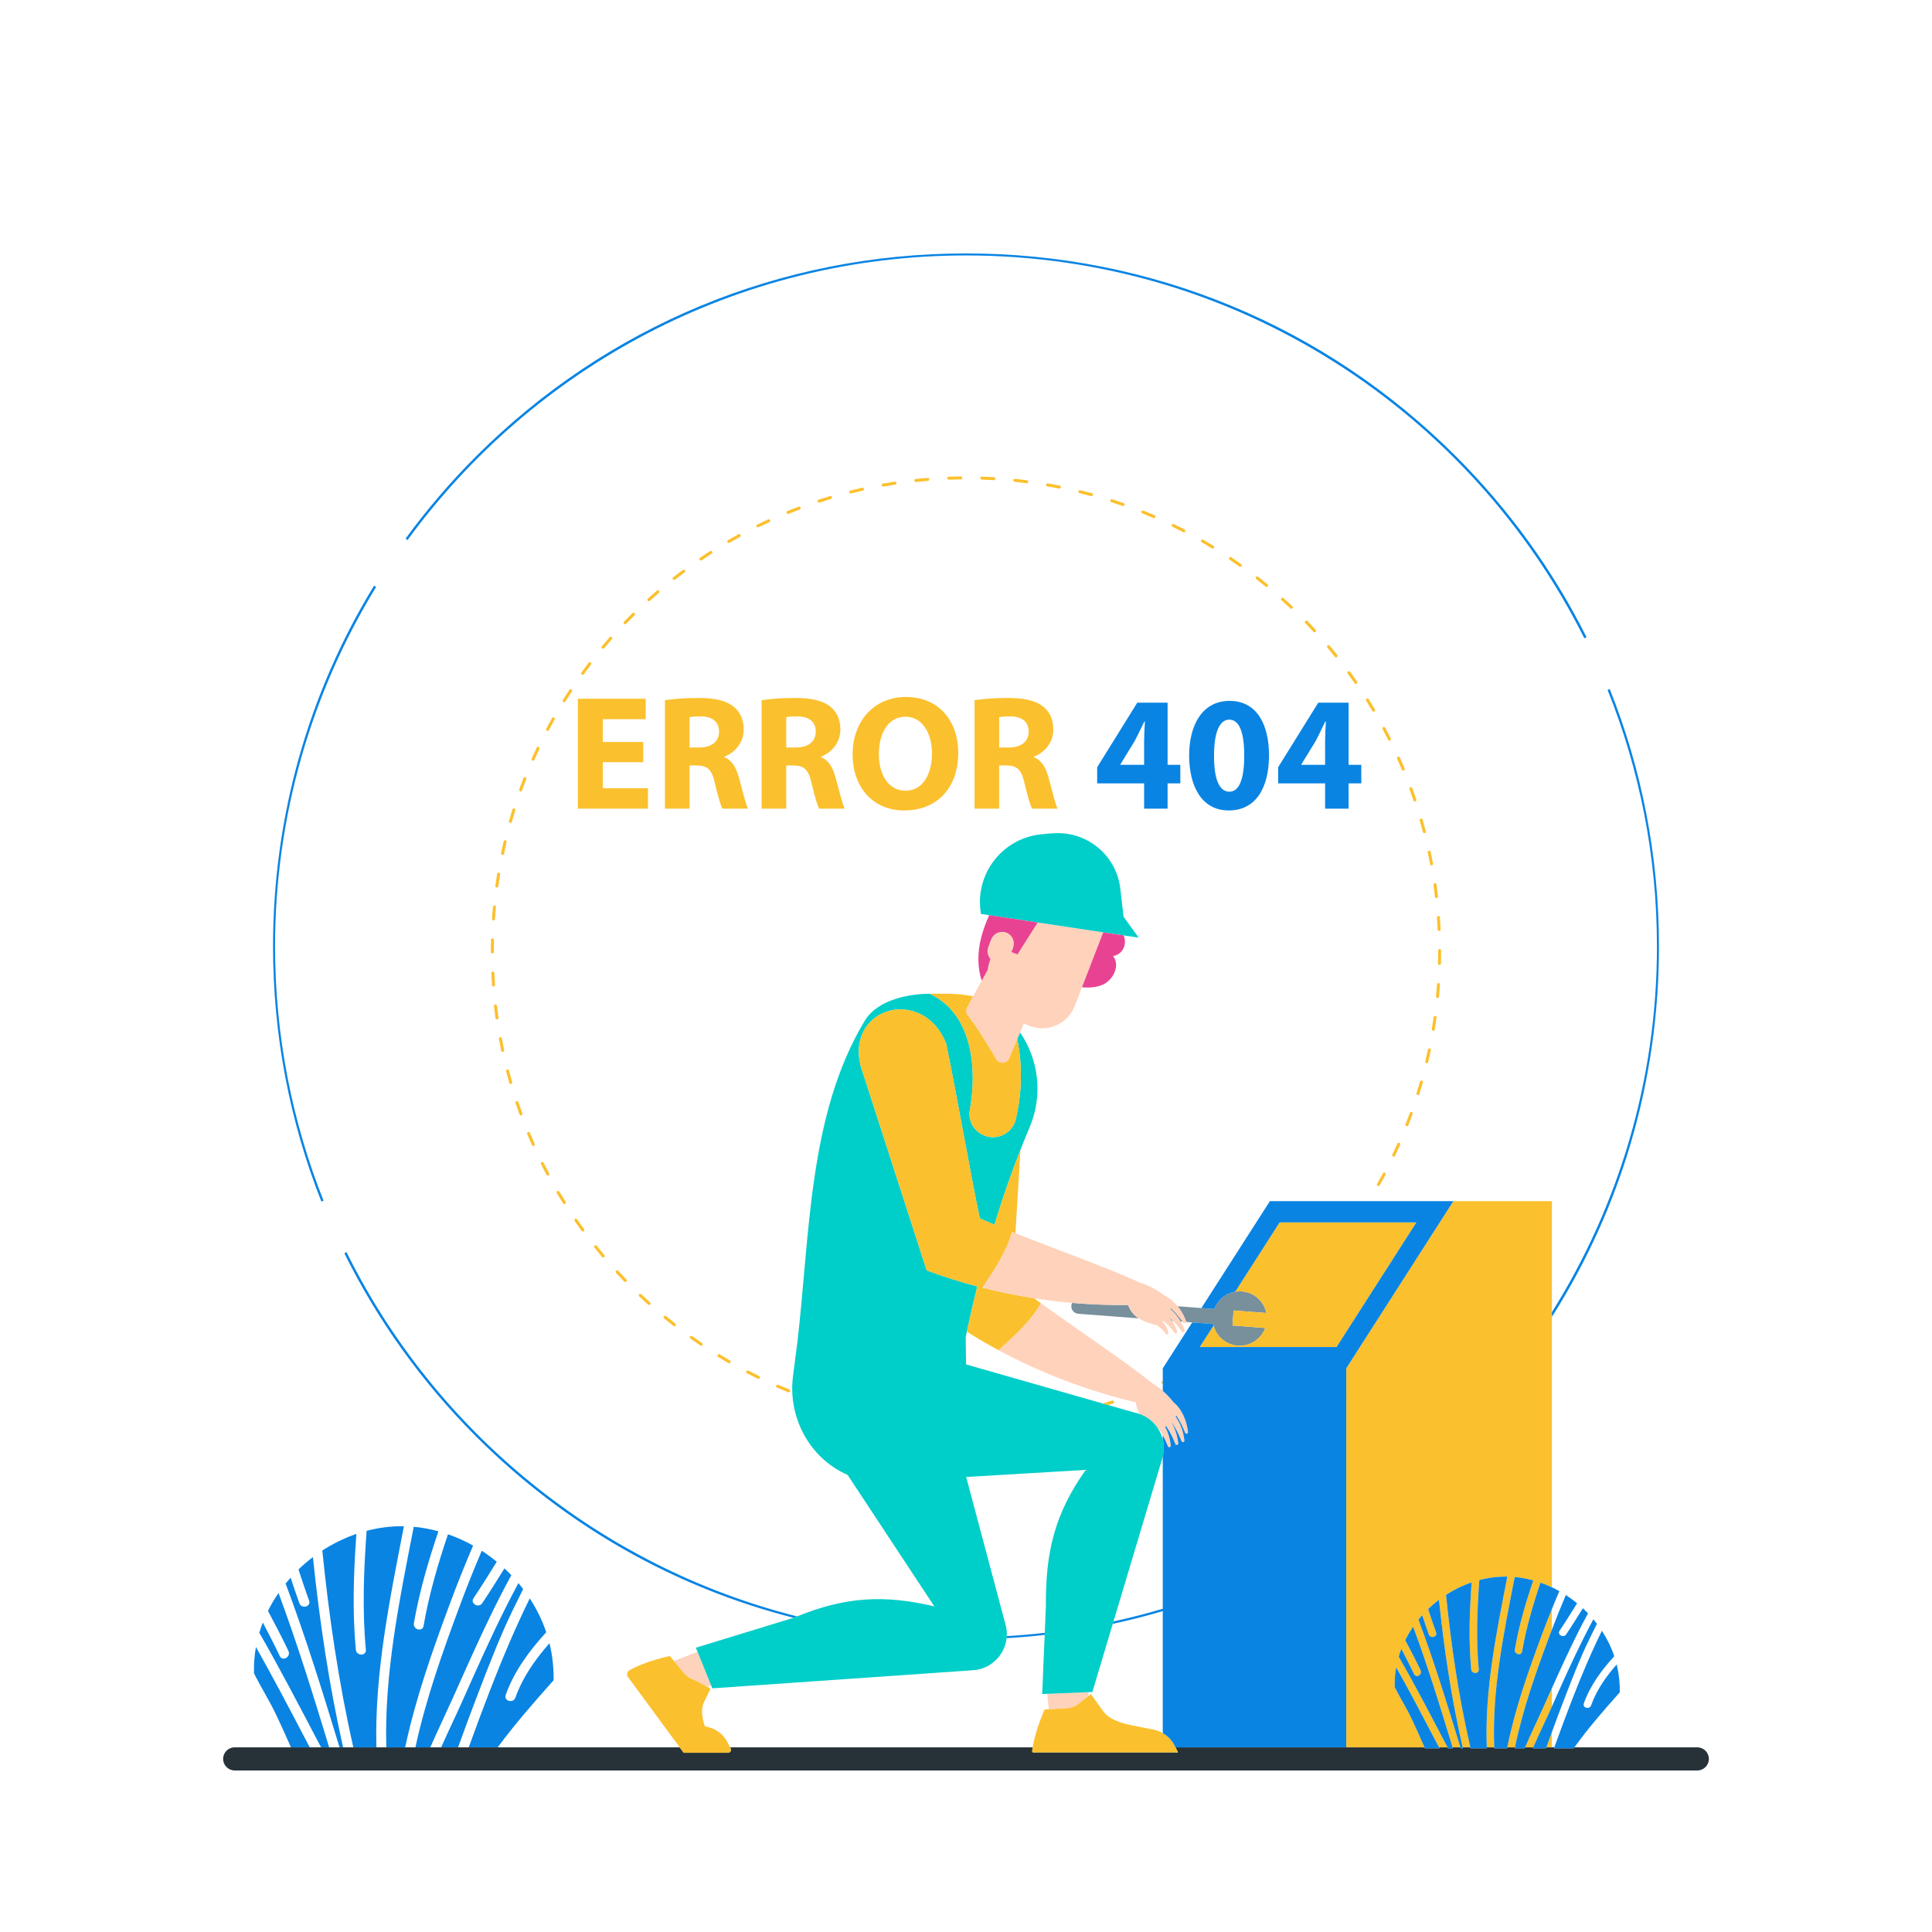 <?xml version="1.0" standalone="no"?>
<svg version="1.1" id="Layer_1" xmlns="http://www.w3.org/2000/svg" xmlns:xlink="http://www.w3.org/1999/xlink" x="0px" y="0px" viewBox="0 0 595.276 595.276" enable-background="new 0 0 595.276 595.276" xml:space="preserve">
<path id="color_x5F_7" fill="#263238" d="M526.527,541.943c0,1.968-1.595,3.562-3.562,3.562H72.311
	c-1.968,0-3.563-1.595-3.563-3.562s1.595-3.563,3.563-3.563h17.337h5.79h3.492h2.486h3.201h1.097h3.154h7.108h3.05h5.811h3.158
	h4.586h3.336h5.222h3.283h8.924h56.083l1.231,1.673h10.181l-0.004-0.009l3.473,0.009c0.672,0.002,1.112-0.705,0.812-1.307
	l-0.182-0.366h93.235c-0.051,0.333-0.095,0.664-0.129,0.988c-0.087,0.839,0.557,0.572,1.4,0.572l42.554,0
	c0.672,0,1.11,0.292,0.809-0.309l-0.626-1.251h52.618h24.116c0.042,0.097,0.086,0.194,0.129,0.291h4.499
	c-0.051-0.097-0.103-0.194-0.154-0.291h2.631c0.052,0.097,0.104,0.194,0.155,0.291h1.474c-0.03-0.097-0.059-0.194-0.089-0.291h2.406
	c0.03,0.097,0.059,0.194,0.089,0.291h0.68c-0.022-0.097-0.042-0.194-0.064-0.291h2.371c0.023,0.097,0.042,0.194,0.065,0.291h5.004
	c-0.004-0.097-0.004-0.194-0.008-0.291h2.295c0.004,0.097,0.004,0.194,0.009,0.291h3.941c0.019-0.097,0.044-0.194,0.063-0.291h2.367
	c-0.02,0.097-0.044,0.194-0.064,0.291h3.069c0.042-0.098,0.086-0.193,0.128-0.291h2.497c-0.043,0.098-0.087,0.193-0.13,0.291h4.064
	c0.035-0.097,0.071-0.194,0.106-0.291h1.711h0.753c-0.035,0.097-0.071,0.194-0.106,0.291h6.075c0.07-0.098,0.143-0.194,0.213-0.291
	h37.87C524.932,538.381,526.527,539.976,526.527,541.943z"></path>
<path id="color_x5F_6" fill="#78909C" d="M364.425,407.237l-0.692-0.053c-0.833-1.421-1.907-2.763-3.159-3.803
	c0.032-0.126,0.058-0.256,0.085-0.387c0.027,0.023,0.055,0.044,0.082,0.067C362.133,404.279,363.31,405.737,364.425,407.237z
	 M332.227,404.787l18.633,1.418c-1.444-0.935-2.586-2.224-3.257-4.124c-5.762,0.067-11.527-0.148-17.269-0.644
	c-0.132,0.263-0.218,0.554-0.242,0.865C329.995,403.577,330.951,404.69,332.227,404.787z M360.294,405.837
	c-0.185-0.162-0.376-0.314-0.57-0.463c-0.002,0.003-0.005,0.007-0.007,0.01c0.573,0.566,1.017,1.082,1.389,1.6l0.401,0.031
	C361.119,406.605,360.719,406.208,360.294,405.837z M365.438,407.314l1.888,0.144l6.454,0.491c0.033,0.163,0.077,0.323,0.12,0.483
	c0.895,3.34,3.802,5.909,7.445,6.186c3.829,0.291,7.235-2.027,8.498-5.451l-10.101-0.768l0.351-4.617l10.101,0.769
	c-0.731-3.576-3.747-6.373-7.576-6.664c-0.69-0.052-1.366-0.017-2.019,0.091c-2.96,0.492-5.433,2.546-6.468,5.351c0,0,0,0,0,0
	l-3.965-0.302l-7.33-0.558c1.143,1.41,2.037,3.038,2.594,4.606C365.46,407.161,365.455,407.24,365.438,407.314z"></path>
<path id="color_x5F_5" fill="#FFD2BB" d="M357.169,440.365c-0.112-0.058-0.222-0.118-0.333-0.177
	c-1.294-2.032-3.241-3.645-5.639-4.498c-0.659-1.014-1.098-2.193-1.232-3.612c-14.717-3.503-28.998-8.886-42.307-16.065
	c4.813-4.354,9.94-8.945,13.03-14.49c11.183,8.082,25.156,17.359,34.154,24.505c-0.007,0.01-0.014,0.019-0.021,0.029
	c1.226,0.732,2.374,1.573,3.442,2.5c1.219,1.057,2.336,2.223,3.32,3.499c2.625,2.111,4.146,5.933,4.46,9.199
	c0.048,0.501-0.694,0.682-0.864,0.266c-0.756-1.847-1.582-3.675-2.709-5.299c-0.02-0.029-0.043-0.056-0.063-0.085
	c-0.057,0.121-0.115,0.241-0.176,0.355c1.554,2.122,2.47,4.892,2.706,7.347c0.048,0.501-0.694,0.682-0.864,0.266
	c-0.756-1.847-1.582-3.675-2.709-5.299c-0.14-0.202-0.288-0.396-0.441-0.587c-0.003,0.003-0.006,0.006-0.009,0.009
	c1.202,1.976,1.922,4.343,2.127,6.474c0.048,0.501-0.694,0.682-0.864,0.266c-0.756-1.847-1.582-3.675-2.709-5.299
	c-0.062-0.089-0.128-0.173-0.192-0.259c-0.096,0.053-0.193,0.106-0.293,0.158c0.981,1.834,1.576,3.927,1.759,5.831
	c0.048,0.501-0.694,0.682-0.864,0.266c-0.485-1.186-1.01-2.358-1.614-3.479C357.927,441.56,357.573,440.946,357.169,440.365z
	 M328.715,526.339c1.312-0.073,2.569-0.552,3.597-1.372l2.984-2.378l0.097-1.22l-12.696,0.519l0.433,4.762L328.715,526.339z
	 M213.982,517.614l3.957,2.14l1.205-0.4l-4.23-10.421l-7.253,2.859l3.085,3.738C211.582,516.543,212.713,517.272,213.982,517.614z
	 M298.2,312.884c2.663,3.29,6.385,9.431,8.742,13.466c0.936,1.603,3.297,1.443,4.018-0.268l2.475-5.873l0.001-0.002l0.881-2.091
	l1.14-2.705l1.794,0.693c5.535,2.138,11.755-0.615,13.893-6.149l2.23-5.772l6.536-16.915l-20.171-3.039l-6.229,9.853l-1.874-0.724
	l0.514-1.33c0.715-1.85-0.214-3.949-2.065-4.664h0c-1.85-0.715-3.949,0.214-4.664,2.065l-0.907,2.347
	c-0.501,1.297-0.193,2.713,0.672,3.692v0c-0.426,1.102-0.696,2.224-0.851,3.346l-1.834,3.342l-2.654,4.837l-1.865,3.4
	C297.541,311.192,297.625,312.174,298.2,312.884z M302.661,396.774c5.264,1.34,10.596,2.415,15.966,3.247
	c3.885,0.602,7.79,1.077,11.707,1.416c5.742,0.496,11.507,0.711,17.269,0.644c0.671,1.9,1.813,3.189,3.257,4.124
	c1.615,1.045,3.604,1.651,5.743,2.165c1.488,1.302,1.432,1.056,2.614,2.664c0.266,0.362,0.942,0.006,0.773-0.468
	c-0.64-1.802-0.424-1.87-1.821-3.411c0.084-0.075,0.166-0.15,0.246-0.225c0.083,0.068,0.168,0.133,0.25,0.204
	c1.488,1.302,2.082,1.968,3.264,3.576c0.266,0.362,0.942,0.006,0.773-0.468c-0.467-1.315-0.899-2.289-1.595-3.258
	c-0.372-0.518-0.816-1.034-1.389-1.6c0.002-0.004,0.005-0.007,0.007-0.01c0.194,0.148,0.385,0.301,0.57,0.463
	c0.424,0.371,0.825,0.768,1.214,1.178c0.975,1.027,1.857,2.154,2.702,3.304c0.266,0.362,0.942,0.006,0.773-0.468
	c-0.315-0.886-0.737-1.791-1.251-2.667c-0.833-1.421-1.907-2.763-3.159-3.803c0.032-0.126,0.058-0.256,0.085-0.387
	c0.027,0.023,0.055,0.044,0.082,0.067c1.392,1.218,2.57,2.675,3.684,4.176c0.076,0.103,0.155,0.203,0.231,0.307
	c0.218,0.297,0.704,0.108,0.782-0.229c0.017-0.074,0.021-0.153-0.009-0.239c-0.557-1.567-1.451-3.195-2.594-4.606
	c-1.112-1.372-2.459-2.539-3.967-3.234c-2.374-1.873-5.091-3.294-8.018-4.176c0.005-0.011,0.01-0.022,0.014-0.033
	c-10.17-4.612-25.379-10.035-37.988-15.039c-0.365-0.145-0.736-0.291-1.096-0.435C310.13,385.682,306.272,391.381,302.661,396.774z"></path>
<path id="color_x5F_4" fill="#00CEC9" d="M219.144,519.354l-4.23-10.421l-0.506-1.246l30.099-9.228l0.025-0.008
	c0.354-0.147,0.698-0.277,1.048-0.418c14.745-5.95,26.623-6.805,42.307-3.076l-26.722-40.511
	c-11.749-5.14-18.472-17.744-16.819-30.519l1.308-10.103c3.926-33.278,3.361-70.378,20.777-99.3
	c4.098-6.805,14.349-8.336,20.054-8.336c0.443,0.208,0.87,0.43,1.288,0.661c0.136,0.075,0.265,0.157,0.398,0.234
	c0.277,0.162,0.551,0.326,0.817,0.498c0.149,0.097,0.293,0.197,0.439,0.297c0.241,0.165,0.478,0.334,0.709,0.508
	c0.143,0.107,0.284,0.216,0.423,0.327c0.228,0.181,0.449,0.367,0.667,0.556c0.127,0.11,0.255,0.219,0.378,0.331
	c0.236,0.215,0.463,0.438,0.687,0.663c0.093,0.093,0.189,0.183,0.28,0.277c0.309,0.323,0.609,0.654,0.895,0.994
	c0.043,0.052,0.083,0.106,0.126,0.158c0.241,0.292,0.475,0.589,0.7,0.894c0.091,0.123,0.177,0.25,0.265,0.375
	c0.17,0.24,0.337,0.482,0.498,0.729c0.093,0.143,0.183,0.289,0.273,0.435c0.148,0.239,0.292,0.48,0.431,0.724
	c0.086,0.15,0.171,0.301,0.253,0.454c0.138,0.254,0.27,0.512,0.399,0.772c0.072,0.145,0.146,0.289,0.215,0.435
	c0.143,0.302,0.278,0.609,0.41,0.917c0.046,0.108,0.096,0.214,0.141,0.323c0.173,0.419,0.337,0.843,0.49,1.273
	c0.034,0.095,0.064,0.193,0.097,0.289c0.117,0.337,0.23,0.676,0.335,1.02c0.048,0.157,0.092,0.315,0.138,0.473
	c0.084,0.288,0.165,0.577,0.241,0.868c0.045,0.174,0.089,0.349,0.131,0.525c0.069,0.283,0.135,0.568,0.197,0.854
	c0.038,0.176,0.076,0.353,0.112,0.53c0.061,0.301,0.116,0.603,0.169,0.907c0.028,0.161,0.059,0.322,0.085,0.484
	c0.061,0.374,0.115,0.75,0.165,1.128c0.012,0.09,0.027,0.18,0.038,0.27c0.655,5.175,0.348,10.628-0.55,15.642
	c-0.685,3.823,1.884,7.485,5.7,8.207c0.047,0.009,0.093,0.018,0.14,0.026c3.786,0.712,7.446-1.682,8.327-5.433
	c0.628-2.676,1.062-5.387,1.311-8.107c0.027-0.298,0.056-0.597,0.079-0.895c0.006-0.075,0.014-0.15,0.02-0.225
	c0.051-0.7,0.086-1.401,0.112-2.102c0.008-0.209,0.01-0.418,0.015-0.626c0.013-0.496,0.021-0.992,0.021-1.487
	c0-0.25-0.003-0.5-0.006-0.75c-0.006-0.468-0.019-0.935-0.036-1.402c-0.009-0.244-0.018-0.488-0.03-0.732
	c-0.027-0.522-0.062-1.043-0.103-1.563c-0.014-0.178-0.024-0.357-0.04-0.535c-0.061-0.694-0.135-1.386-0.222-2.075
	c-0.019-0.153-0.044-0.305-0.065-0.457c-0.073-0.539-0.151-1.077-0.239-1.613c-0.039-0.236-0.082-0.471-0.124-0.706
	c-0.079-0.443-0.162-0.886-0.252-1.327l0.881-2.091c5.659,8.265,7.145,19.255,2.942,29.173c-0.954,2.251-1.9,4.583-2.837,6.975
	c-2.775,7.076-5.469,14.761-8.019,23.085c-1.589-0.669-3.106-1.326-4.517-1.966c-2.673-12.655-7.696-41.222-10.369-53.876
	c-7.027-17.61-30.623-11.491-26.397,6.724l20.409,63.184c5.112,1.917,10.324,3.55,15.6,4.945c-1.123,4.49-2.199,9.143-3.227,13.94
	c-0.121,0.565-0.243,1.127-0.363,1.696l0.122,8.393l42.124,12.046l1.62,0.463l8.113,2.32c0.584,0.11,1.14,0.278,1.681,0.47
	c2.398,0.853,4.345,2.466,5.639,4.498c0.65,1.021,1.136,2.141,1.428,3.324c0.417,1.689,0.441,3.493,0,5.291
	c-0.075,0.304-0.15,0.609-0.252,0.912l-14.931,49.872l-0.22,0.735l-6.287,20.998l-1.181,0.048l-12.696,0.519l-1.583,0.065
	l0.766-18.214l0.027-0.645l0.348-8.276c-0.143-16.504,2.707-28.488,12.284-41.93l-36.846,2.183l12.313,46.221
	c0.192,0.951,0.244,1.892,0.195,2.813c-0.011,0.211-0.024,0.421-0.048,0.629c-0.58,5.217-4.824,9.541-10.382,9.882l-80.287,5.58
	L219.144,519.354z M339.908,287.268l6.287,0.947l4.666,0.703l-4.669-6.457l-1.005-8.647c-1.156-9.947-9.712-17.368-19.723-17.105
	c-1.454,0.038-3.216,0.169-5.132,0.406c-11.923,1.474-20.172,12.652-18.072,24.48l2.519,0.38l14.957,2.254L339.908,287.268z"></path>
<path id="color_x5F_3" fill="#E84393" d="M304.333,298.813l-1.834,3.342c-1.406-4.119-1.298-8.732-0.254-12.996
	c0.606-2.475,1.501-4.855,2.534-7.184l14.957,2.254l-6.229,9.853l-1.874-0.724l0.514-1.33c0.715-1.85-0.214-3.949-2.065-4.664h0
	c-1.85-0.715-3.949,0.214-4.664,2.065l-0.907,2.347c-0.501,1.297-0.193,2.713,0.672,3.692v0
	C304.759,296.569,304.488,297.691,304.333,298.813z M333.373,304.183c2.216,0.204,4.417,0.098,6.425-0.802
	c3.284-1.473,5.407-5.997,3.154-8.804c0.03-0.005,0.06-0.011,0.09-0.016c3.102-0.58,4.266-3.873,3.154-6.346l-6.287-0.947
	L333.373,304.183z"></path>
<path id="color_x5F_2" fill="#FBC02D" d="M441.158,317.062c0.201-1.212,0.386-2.429,0.556-3.651
	c0.034-0.253,0.276-0.422,0.521-0.393c0.253,0.035,0.428,0.268,0.393,0.521c-0.171,1.229-0.357,2.453-0.56,3.674
	c-0.038,0.225-0.234,0.386-0.455,0.386c-0.025,0-0.05-0.002-0.077-0.006C441.286,317.551,441.116,317.313,441.158,317.062z
	 M443.989,296.884c0.031-1.234,0.046-2.472,0.046-3.715v-0.29c0-0.255-0.207-0.462-0.462-0.462s-0.462,0.207-0.462,0.462v0.29
	c0,1.234-0.015,2.465-0.046,3.692c-0.006,0.255,0.196,0.467,0.45,0.474c0.004,0,0.008,0,0.012,0
	C443.777,297.335,443.982,297.135,443.989,296.884z M442.923,307.5c0.235,0,0.436-0.179,0.459-0.418
	c0.116-1.231,0.217-2.465,0.302-3.704c0.017-0.254-0.175-0.475-0.429-0.493c-0.255-0.012-0.474,0.175-0.492,0.429
	c-0.085,1.231-0.184,2.457-0.3,3.68c-0.023,0.254,0.162,0.479,0.417,0.503C442.893,307.5,442.907,307.5,442.923,307.5z
	 M442.066,272.117c-0.253,0.036-0.429,0.269-0.392,0.522c0.171,1.216,0.328,2.437,0.47,3.663c0.028,0.235,0.227,0.409,0.458,0.409
	c0.018,0,0.036-0.001,0.054-0.003c0.253-0.029,0.435-0.258,0.406-0.512c-0.143-1.233-0.3-2.462-0.474-3.685
	C442.553,272.256,442.322,272.077,442.066,272.117z M442.742,282.733c0.087,1.224,0.16,2.453,0.216,3.686
	c0.011,0.247,0.215,0.441,0.461,0.441c0.006,0,0.014,0,0.021,0c0.255-0.012,0.452-0.227,0.44-0.482
	c-0.056-1.241-0.128-2.478-0.216-3.711c-0.019-0.255-0.257-0.45-0.493-0.427C442.916,282.258,442.724,282.479,442.742,282.733z
	 M435.945,246.944c0.049,0,0.099-0.008,0.148-0.024c0.242-0.082,0.372-0.344,0.29-0.585c-0.397-1.176-0.808-2.344-1.233-3.506
	c-0.088-0.239-0.352-0.362-0.593-0.275c-0.24,0.088-0.363,0.353-0.275,0.592c0.423,1.154,0.831,2.316,1.226,3.484
	C435.572,246.823,435.752,246.944,435.945,246.944z M434.376,342.934c-0.423,1.162-0.859,2.316-1.311,3.463
	c-0.094,0.237,0.023,0.506,0.26,0.599c0.056,0.023,0.113,0.032,0.17,0.032c0.184,0,0.358-0.111,0.429-0.292
	c0.456-1.156,0.896-2.318,1.32-3.487c0.088-0.24-0.036-0.504-0.276-0.592C434.727,342.573,434.463,342.695,434.376,342.934z
	 M421.069,215.274c-0.216,0.135-0.281,0.42-0.146,0.636c0.653,1.04,1.293,2.089,1.921,3.146c0.086,0.145,0.24,0.226,0.397,0.226
	c0.08,0,0.161-0.021,0.235-0.065c0.219-0.13,0.292-0.414,0.161-0.633c-0.631-1.064-1.275-2.119-1.932-3.165
	C421.569,215.204,421.284,215.14,421.069,215.274z M426.093,361.507c-0.581,1.089-1.175,2.17-1.782,3.242
	c-0.125,0.222-0.047,0.503,0.175,0.63c0.072,0.041,0.15,0.06,0.227,0.06c0.161,0,0.317-0.084,0.402-0.234
	c0.611-1.08,1.209-2.166,1.793-3.262c0.12-0.225,0.034-0.505-0.19-0.625C426.494,361.198,426.214,361.282,426.093,361.507z
	 M161.896,239.477c-0.237-0.092-0.505,0.023-0.598,0.261c-0.453,1.155-0.892,2.318-1.317,3.488
	c-0.086,0.239,0.037,0.505,0.277,0.592c0.052,0.018,0.105,0.027,0.157,0.027c0.189,0,0.366-0.116,0.434-0.304
	c0.422-1.162,0.857-2.317,1.308-3.465C162.251,239.838,162.134,239.57,161.896,239.477z M428.119,228.2
	c0.07,0,0.141-0.016,0.207-0.049c0.228-0.114,0.319-0.392,0.205-0.62c-0.555-1.105-1.124-2.202-1.706-3.29
	c-0.122-0.226-0.404-0.309-0.625-0.189c-0.226,0.12-0.31,0.4-0.19,0.625c0.578,1.081,1.144,2.172,1.696,3.269
	C427.788,228.107,427.95,228.2,428.119,228.2z M441.167,266.633c0.251-0.047,0.416-0.288,0.369-0.539
	c-0.229-1.22-0.472-2.434-0.73-3.644c-0.054-0.249-0.297-0.411-0.548-0.355c-0.249,0.053-0.409,0.298-0.355,0.548
	c0.256,1.201,0.499,2.409,0.726,3.621c0.042,0.222,0.235,0.377,0.453,0.377C441.11,266.641,441.139,266.638,441.167,266.633z
	 M432.359,237.431c0.06,0,0.12-0.011,0.178-0.036c0.235-0.098,0.346-0.368,0.248-0.604c-0.475-1.141-0.966-2.274-1.47-3.399
	c-0.105-0.234-0.378-0.337-0.61-0.233c-0.233,0.105-0.337,0.377-0.233,0.611c0.501,1.118,0.988,2.244,1.461,3.377
	C432.007,237.324,432.178,237.431,432.359,237.431z M430.56,352.369c-0.503,1.128-1.02,2.249-1.551,3.361
	c-0.11,0.231-0.013,0.506,0.217,0.616c0.065,0.031,0.133,0.045,0.199,0.045c0.172,0,0.337-0.096,0.417-0.262
	c0.535-1.12,1.055-2.247,1.562-3.383c0.104-0.234-0.001-0.506-0.234-0.611C430.938,352.033,430.665,352.136,430.56,352.369z
	 M154.891,324.113c0.032,0,0.064-0.004,0.096-0.01c0.249-0.053,0.409-0.299,0.356-0.547c-0.256-1.202-0.496-2.41-0.722-3.622
	c-0.047-0.251-0.288-0.416-0.538-0.369c-0.251,0.046-0.416,0.288-0.37,0.538c0.227,1.219,0.47,2.434,0.726,3.644
	C154.486,323.964,154.678,324.113,154.891,324.113z M156.912,333.658c0.058,0.203,0.243,0.335,0.443,0.335
	c0.042,0,0.085-0.005,0.128-0.018c0.245-0.07,0.387-0.326,0.316-0.571c-0.339-1.182-0.664-2.369-0.974-3.563
	c-0.064-0.247-0.316-0.393-0.563-0.331c-0.247,0.065-0.395,0.317-0.331,0.564C156.244,331.275,156.571,332.47,156.912,333.658z
	 M397.895,187.585c0.123,0,0.244-0.049,0.335-0.145c0.175-0.185,0.167-0.478-0.018-0.653c-0.9-0.85-1.812-1.691-2.733-2.519
	c-0.187-0.17-0.482-0.155-0.652,0.034c-0.17,0.19-0.155,0.482,0.035,0.652c0.915,0.823,1.82,1.658,2.715,2.503
	C397.667,187.543,397.781,187.585,397.895,187.585z M155.745,258.911c-0.247-0.061-0.497,0.094-0.556,0.343
	c-0.285,1.203-0.556,2.412-0.812,3.626c-0.052,0.249,0.107,0.495,0.357,0.547c0.032,0.007,0.064,0.01,0.096,0.01
	c0.214,0,0.406-0.149,0.451-0.367c0.254-1.207,0.523-2.408,0.806-3.604C156.147,259.219,155.994,258.97,155.745,258.911z
	 M153.713,268.89c-0.255-0.048-0.49,0.129-0.53,0.38c-0.201,1.22-0.385,2.445-0.556,3.674c-0.035,0.253,0.141,0.486,0.394,0.52
	c0.021,0.003,0.043,0.005,0.064,0.005c0.227,0,0.425-0.167,0.457-0.399c0.169-1.222,0.353-2.439,0.552-3.651
	C154.135,269.168,153.964,268.931,153.713,268.89z M343.229,431.843c-0.079-0.243-0.34-0.374-0.582-0.297
	c-0.949,0.309-1.906,0.601-2.864,0.891l1.62,0.463c0.509-0.16,1.022-0.311,1.529-0.476
	C343.175,432.345,343.308,432.085,343.229,431.843z M357.876,426.131c0.073,0.159,0.226,0.249,0.389,0.26v-0.949
	c-0.054,0.025-0.106,0.051-0.16,0.076C357.872,425.625,357.77,425.899,357.876,426.131z M158.474,249.1
	c-0.245-0.078-0.503,0.059-0.579,0.303c-0.37,1.181-0.724,2.368-1.065,3.561c-0.07,0.245,0.072,0.501,0.318,0.571
	c0.042,0.012,0.085,0.018,0.127,0.018c0.201,0,0.386-0.132,0.444-0.335c0.338-1.185,0.69-2.365,1.057-3.538
	C158.853,249.435,158.718,249.176,158.474,249.1z M203.048,182.035c-0.165-0.193-0.457-0.215-0.651-0.05
	c-0.939,0.805-1.869,1.623-2.788,2.452c-0.189,0.17-0.204,0.463-0.033,0.652c0.091,0.101,0.216,0.152,0.343,0.152
	c0.111,0,0.221-0.039,0.309-0.119c0.914-0.824,1.837-1.636,2.771-2.437C203.192,182.52,203.214,182.229,203.048,182.035z
	 M438.861,256.702c0.038,0,0.078-0.005,0.116-0.015c0.247-0.065,0.395-0.317,0.33-0.563c-0.313-1.2-0.64-2.395-0.983-3.584
	c-0.071-0.245-0.329-0.386-0.572-0.316c-0.245,0.071-0.386,0.326-0.316,0.572c0.341,1.181,0.667,2.368,0.978,3.56
	C438.468,256.564,438.655,256.702,438.861,256.702z M439.495,327.57c0.036,0.009,0.072,0.013,0.107,0.013
	c0.209,0,0.399-0.142,0.449-0.354c0.287-1.204,0.558-2.413,0.815-3.627c0.052-0.25-0.106-0.494-0.356-0.548
	c-0.251-0.047-0.494,0.107-0.547,0.356c-0.255,1.207-0.525,2.407-0.81,3.603C439.094,327.262,439.247,327.511,439.495,327.57z
	 M159.137,339.281c-0.242,0.081-0.372,0.343-0.291,0.584c0.395,1.176,0.805,2.346,1.23,3.507c0.068,0.187,0.245,0.303,0.434,0.303
	c0.053,0,0.106-0.009,0.158-0.028c0.24-0.088,0.363-0.353,0.275-0.593c-0.422-1.154-0.829-2.315-1.222-3.484
	C159.641,339.329,159.38,339.2,159.137,339.281z M438.088,332.946c-0.249-0.076-0.501,0.071-0.571,0.317
	c-0.339,1.185-0.693,2.364-1.061,3.537c-0.077,0.243,0.059,0.502,0.302,0.578c0.046,0.015,0.092,0.022,0.138,0.022
	c0.197,0,0.379-0.126,0.44-0.324c0.372-1.181,0.727-2.367,1.068-3.559C438.475,333.271,438.333,333.016,438.088,332.946z
	 M151.284,289.6c-0.028,1.186-0.043,2.376-0.043,3.569v0.146c0,0.255,0.207,0.462,0.462,0.462c0.255,0,0.462-0.207,0.462-0.462
	v-0.146c0-1.185,0.014-2.368,0.043-3.546c0.006-0.255-0.196-0.467-0.451-0.473C151.497,289.135,151.29,289.345,151.284,289.6z
	 M153.125,314.084c0.021,0,0.043-0.002,0.065-0.004c0.253-0.035,0.429-0.269,0.393-0.521c-0.17-1.216-0.326-2.437-0.467-3.663
	c-0.029-0.253-0.258-0.437-0.511-0.406c-0.253,0.029-0.435,0.258-0.406,0.511c0.142,1.233,0.298,2.462,0.47,3.686
	C152.7,313.917,152.898,314.084,153.125,314.084z M152.062,303.956c0.011,0,0.022,0,0.032-0.001
	c0.254-0.018,0.446-0.239,0.428-0.493c-0.085-1.225-0.156-2.454-0.211-3.687c-0.012-0.255-0.231-0.462-0.482-0.441
	c-0.255,0.011-0.452,0.227-0.441,0.482c0.055,1.241,0.127,2.478,0.212,3.709C151.619,303.77,151.822,303.956,152.062,303.956z
	 M152.043,283.6c0.241,0,0.444-0.187,0.46-0.431c0.083-1.231,0.182-2.458,0.297-3.681c0.023-0.254-0.163-0.479-0.417-0.503
	c-0.251-0.024-0.479,0.163-0.503,0.417c-0.115,1.23-0.214,2.465-0.299,3.704c-0.017,0.254,0.175,0.474,0.43,0.492
	C152.021,283.599,152.032,283.6,152.043,283.6z M296.499,147.238c-0.003-0.255-0.199-0.419-0.467-0.457
	c-1.242,0.014-2.478,0.042-3.711,0.087c-0.255,0.009-0.455,0.223-0.445,0.477c0.009,0.249,0.214,0.446,0.461,0.446
	c0.006,0,0.011,0,0.017,0c1.226-0.043,2.455-0.072,3.688-0.086C296.297,147.702,296.502,147.493,296.499,147.238z M252.348,154.86
	c0.047,0,0.096-0.007,0.143-0.023c1.168-0.381,2.343-0.748,3.524-1.1c0.244-0.073,0.384-0.33,0.311-0.574
	c-0.073-0.244-0.33-0.384-0.574-0.311c-1.189,0.354-2.372,0.723-3.548,1.107c-0.242,0.079-0.375,0.34-0.296,0.582
	C251.972,154.737,252.154,154.86,252.348,154.86z M242.783,158.357c0.058,0,0.117-0.011,0.174-0.034
	c1.139-0.463,2.285-0.911,3.439-1.345c0.238-0.09,0.359-0.356,0.269-0.595c-0.09-0.239-0.355-0.359-0.595-0.269
	c-1.161,0.437-2.315,0.888-3.461,1.353c-0.236,0.096-0.35,0.365-0.254,0.602C242.428,158.248,242.6,158.357,242.783,158.357z
	 M272.175,149.917c1.209-0.213,2.424-0.412,3.644-0.595c0.253-0.038,0.426-0.273,0.388-0.525c-0.038-0.252-0.269-0.421-0.525-0.388
	c-1.227,0.185-2.45,0.385-3.667,0.6c-0.251,0.044-0.419,0.284-0.374,0.535c0.039,0.224,0.234,0.381,0.454,0.381
	C272.121,149.924,272.148,149.922,272.175,149.917z M237.267,160.267c-0.106-0.232-0.38-0.332-0.612-0.227
	c-1.124,0.516-2.24,1.045-3.348,1.588c-0.229,0.112-0.323,0.389-0.212,0.618c0.08,0.163,0.244,0.258,0.415,0.258
	c0.068,0,0.138-0.015,0.203-0.047c1.101-0.54,2.21-1.066,3.326-1.578C237.272,160.773,237.374,160.498,237.267,160.267z
	 M282.227,148.502c1.221-0.129,2.446-0.242,3.677-0.34c0.254-0.02,0.444-0.243,0.424-0.497c-0.021-0.254-0.237-0.442-0.497-0.423
	c-1.238,0.099-2.471,0.213-3.7,0.343c-0.254,0.027-0.438,0.254-0.411,0.507c0.025,0.237,0.225,0.414,0.459,0.414
	C282.195,148.505,282.211,148.504,282.227,148.502z M189.819,391.518c-0.188,0.172-0.201,0.464-0.028,0.652
	c0.838,0.913,1.687,1.815,2.547,2.705c0.091,0.094,0.211,0.141,0.332,0.141c0.115,0,0.231-0.043,0.321-0.13
	c0.183-0.177,0.188-0.469,0.011-0.653c-0.855-0.885-1.698-1.779-2.53-2.687C190.299,391.358,190.006,391.346,189.819,391.518z
	 M186.138,199.728c0.791-0.943,1.595-1.877,2.409-2.8c0.169-0.191,0.151-0.483-0.041-0.652c-0.19-0.168-0.482-0.15-0.652,0.041
	c-0.819,0.929-1.627,1.867-2.424,2.817c-0.164,0.195-0.138,0.487,0.057,0.651c0.087,0.072,0.192,0.108,0.296,0.108
	C185.916,199.893,186.047,199.837,186.138,199.728z M192.931,192.18c0.855-0.886,1.72-1.76,2.596-2.624
	c0.182-0.179,0.184-0.471,0.005-0.653c-0.179-0.182-0.472-0.183-0.653-0.004c-0.882,0.869-1.753,1.75-2.613,2.641
	c-0.177,0.183-0.172,0.476,0.012,0.653c0.09,0.087,0.205,0.129,0.321,0.129C192.719,192.321,192.84,192.273,192.931,192.18z
	 M405.047,194.835c0.112,0,0.224-0.041,0.313-0.122c0.188-0.173,0.199-0.465,0.026-0.653c-0.839-0.91-1.688-1.811-2.55-2.701
	c-0.178-0.183-0.47-0.188-0.653-0.011c-0.183,0.178-0.188,0.47-0.011,0.653c0.856,0.884,1.7,1.779,2.535,2.684
	C404.799,194.785,404.922,194.835,405.047,194.835z M179.883,207.732c0.725-0.997,1.462-1.984,2.211-2.962
	c0.155-0.202,0.117-0.492-0.086-0.648c-0.203-0.155-0.492-0.116-0.648,0.086c-0.754,0.984-1.495,1.977-2.224,2.981
	c-0.15,0.206-0.104,0.495,0.102,0.645c0.082,0.06,0.177,0.088,0.271,0.088C179.652,207.923,179.793,207.857,179.883,207.732z
	 M199.687,401.971c0.088,0.08,0.199,0.119,0.309,0.119c0.126,0,0.252-0.051,0.343-0.152c0.17-0.189,0.156-0.482-0.034-0.652
	c-0.915-0.824-1.819-1.66-2.713-2.507c-0.185-0.173-0.477-0.167-0.652,0.018c-0.176,0.185-0.168,0.477,0.018,0.653
	C197.857,400.302,198.767,401.142,199.687,401.971z M183.221,383.767c-0.199,0.159-0.232,0.449-0.073,0.648
	c0.772,0.969,1.557,1.926,2.353,2.873c0.091,0.109,0.222,0.165,0.354,0.165c0.105,0,0.21-0.035,0.297-0.108
	c0.195-0.164,0.221-0.456,0.056-0.65c-0.791-0.942-1.571-1.893-2.338-2.855C183.711,383.639,183.421,383.607,183.221,383.767z
	 M221.736,417.295c-0.218-0.133-0.502-0.064-0.635,0.153c-0.133,0.217-0.065,0.501,0.152,0.635c1.058,0.648,2.124,1.283,3.198,1.904
	c0.073,0.042,0.152,0.062,0.231,0.062c0.16,0,0.315-0.083,0.4-0.231c0.128-0.22,0.052-0.503-0.168-0.63
	C223.846,418.571,222.787,417.939,221.736,417.295z M216.188,172.617c1.017-0.689,2.044-1.365,3.079-2.028
	c0.215-0.138,0.277-0.423,0.14-0.638c-0.137-0.215-0.424-0.279-0.638-0.14c-1.042,0.667-2.075,1.347-3.098,2.041
	c-0.211,0.143-0.267,0.43-0.124,0.641c0.089,0.132,0.235,0.203,0.383,0.203C216.019,172.696,216.109,172.67,216.188,172.617z
	 M171.726,366.995c-0.219,0.131-0.292,0.414-0.162,0.633c0.63,1.065,1.274,2.12,1.93,3.167c0.088,0.14,0.238,0.216,0.392,0.216
	c0.084,0,0.169-0.023,0.245-0.07c0.216-0.135,0.281-0.42,0.146-0.637c-0.652-1.04-1.291-2.09-1.918-3.148
	C172.229,366.939,171.946,366.866,171.726,366.995z M204.552,405.566c-0.162,0.197-0.134,0.488,0.063,0.65
	c0.956,0.788,1.922,1.565,2.899,2.328c0.085,0.067,0.185,0.098,0.284,0.098c0.138,0,0.273-0.061,0.364-0.178
	c0.157-0.2,0.121-0.491-0.079-0.648c-0.97-0.759-1.931-1.531-2.881-2.313C205.005,405.341,204.714,405.371,204.552,405.566z
	 M207.993,178.591c0.967-0.758,1.944-1.504,2.932-2.238c0.205-0.152,0.247-0.441,0.095-0.646c-0.152-0.205-0.441-0.248-0.646-0.095
	c-0.994,0.739-1.977,1.49-2.951,2.252c-0.201,0.157-0.236,0.447-0.079,0.648c0.091,0.116,0.227,0.177,0.364,0.177
	C207.808,178.69,207.908,178.658,207.993,178.591z M212.618,411.795c-0.148,0.208-0.1,0.496,0.108,0.644
	c1.009,0.719,2.028,1.427,3.055,2.121c0.079,0.054,0.17,0.079,0.258,0.079c0.148,0,0.294-0.071,0.383-0.203
	c0.143-0.212,0.088-0.499-0.124-0.641c-1.021-0.691-2.034-1.393-3.037-2.109C213.055,411.539,212.767,411.588,212.618,411.795z
	 M230.16,423.121c1.101,0.573,2.209,1.132,3.325,1.678c0.065,0.032,0.134,0.047,0.202,0.047c0.171,0,0.335-0.096,0.415-0.259
	c0.112-0.229,0.017-0.506-0.212-0.618c-1.11-0.542-2.211-1.098-3.305-1.667c-0.227-0.118-0.506-0.031-0.623,0.197
	C229.846,422.724,229.934,423.004,230.16,423.121z M239.768,426.677c-0.233-0.102-0.505,0.006-0.607,0.24
	c-0.101,0.234,0.006,0.506,0.24,0.608c1.138,0.493,2.284,0.973,3.437,1.439c0.057,0.023,0.115,0.033,0.173,0.033
	c0.183,0,0.355-0.109,0.428-0.289c0.096-0.236-0.019-0.506-0.255-0.602C242.038,427.645,240.899,427.167,239.768,426.677z
	 M176.068,212.406c-0.213-0.142-0.5-0.083-0.64,0.13c-0.684,1.035-1.355,2.078-2.013,3.13c-0.135,0.216-0.07,0.501,0.147,0.636
	c0.076,0.048,0.161,0.07,0.244,0.07c0.154,0,0.304-0.077,0.392-0.217c0.654-1.046,1.32-2.082,2-3.11
	C176.339,212.833,176.281,212.547,176.068,212.406z M224.776,167.23c1.062-0.616,2.132-1.218,3.21-1.808
	c0.224-0.122,0.306-0.403,0.184-0.626c-0.122-0.224-0.403-0.307-0.626-0.183c-1.085,0.593-2.162,1.2-3.231,1.819
	c-0.221,0.128-0.296,0.41-0.168,0.631c0.086,0.147,0.241,0.23,0.4,0.23C224.623,167.292,224.703,167.273,224.776,167.23z
	 M177.181,375.578c-0.21,0.145-0.263,0.433-0.118,0.643c0.703,1.019,1.419,2.028,2.146,3.028c0.091,0.125,0.231,0.19,0.374,0.19
	c0.094,0,0.189-0.029,0.271-0.088c0.206-0.151,0.252-0.439,0.101-0.645c-0.723-0.994-1.434-1.996-2.133-3.01
	C177.678,375.486,177.39,375.434,177.181,375.578z M166.885,358.057c-0.228,0.115-0.32,0.392-0.206,0.62
	c0.554,1.106,1.121,2.203,1.702,3.293c0.083,0.156,0.243,0.244,0.408,0.244c0.073,0,0.147-0.017,0.217-0.054
	c0.225-0.12,0.31-0.4,0.19-0.625c-0.577-1.082-1.141-2.173-1.692-3.271C167.391,358.035,167.114,357.944,166.885,358.057z
	 M355.373,159.604c0.06,0.026,0.123,0.038,0.184,0.038c0.179,0,0.348-0.104,0.424-0.278c0.101-0.234-0.006-0.506-0.24-0.607
	c-1.14-0.493-2.286-0.972-3.44-1.437c-0.234-0.095-0.506,0.019-0.601,0.256c-0.096,0.237,0.019,0.506,0.256,0.601
	C353.103,158.638,354.242,159.114,355.373,159.604z M170.718,221.087c-0.222-0.124-0.504-0.047-0.629,0.175
	c-0.611,1.08-1.207,2.168-1.79,3.264c-0.12,0.225-0.034,0.505,0.191,0.625c0.069,0.037,0.143,0.054,0.217,0.054
	c0.165,0,0.325-0.089,0.408-0.245c0.58-1.09,1.173-2.171,1.779-3.244C171.018,221.494,170.94,221.213,170.718,221.087z
	 M165.985,230.125c-0.231-0.108-0.505-0.011-0.616,0.219c-0.533,1.121-1.052,2.249-1.558,3.384c-0.103,0.233,0.001,0.506,0.234,0.61
	c0.061,0.027,0.124,0.04,0.187,0.04c0.177,0,0.346-0.102,0.422-0.274c0.502-1.128,1.018-2.249,1.548-3.362
	C166.313,230.51,166.216,230.234,165.985,230.125z M266.19,150.63c-0.056-0.249-0.301-0.405-0.551-0.35
	c-1.211,0.27-2.417,0.555-3.616,0.855c-0.248,0.062-0.398,0.313-0.336,0.56c0.052,0.21,0.24,0.35,0.447,0.35
	c0.037,0,0.075-0.004,0.112-0.014c1.192-0.298,2.39-0.581,3.594-0.85C266.089,151.126,266.246,150.879,266.19,150.63z
	 M345.898,155.892c0.05,0.018,0.103,0.026,0.153,0.026c0.19,0,0.369-0.119,0.436-0.309c0.085-0.24-0.042-0.504-0.282-0.588
	c-1.172-0.412-2.349-0.809-3.534-1.191c-0.241-0.078-0.502,0.055-0.581,0.297c-0.078,0.243,0.054,0.503,0.298,0.581
	C343.563,155.088,344.734,155.483,345.898,155.892z M364.774,164.022c0.167,0,0.327-0.091,0.409-0.249
	c0.118-0.226,0.03-0.505-0.197-0.623c-1.101-0.571-2.21-1.129-3.328-1.673c-0.226-0.11-0.505-0.017-0.617,0.213
	c-0.112,0.229-0.016,0.506,0.213,0.617c1.11,0.541,2.212,1.095,3.306,1.663C364.63,164.005,364.702,164.022,364.774,164.022z
	 M332.843,151.034c-0.253-0.061-0.498,0.091-0.559,0.338c-0.061,0.247,0.09,0.498,0.337,0.559c1.197,0.295,2.388,0.606,3.573,0.931
	c0.042,0.011,0.082,0.016,0.123,0.016c0.203,0,0.389-0.134,0.446-0.34c0.068-0.246-0.078-0.5-0.323-0.568
	C335.246,151.643,334.047,151.331,332.843,151.034z M306.192,147.943c0.009,0,0.018,0.001,0.027,0.001
	c0.244,0,0.446-0.189,0.461-0.435c0.014-0.254-0.179-0.473-0.434-0.487c-1.234-0.072-2.471-0.128-3.712-0.168
	c-0.005,0-0.011,0-0.015,0c-0.248,0-0.454,0.197-0.462,0.446c-0.008,0.255,0.192,0.469,0.446,0.477
	C303.737,147.816,304.967,147.872,306.192,147.943z M326.409,150.532c0.216,0,0.408-0.151,0.452-0.371
	c0.051-0.25-0.112-0.493-0.362-0.543c-1.212-0.243-2.43-0.47-3.654-0.682c-0.245-0.045-0.49,0.125-0.533,0.376
	c-0.044,0.251,0.124,0.49,0.376,0.534c1.215,0.211,2.425,0.437,3.63,0.678C326.347,150.529,326.378,150.532,326.409,150.532z
	 M316.299,148.882c0.02,0.002,0.04,0.004,0.06,0.004c0.228,0,0.427-0.17,0.457-0.403c0.032-0.253-0.146-0.484-0.4-0.517
	c-1.226-0.157-2.456-0.299-3.691-0.426c-0.249-0.019-0.48,0.158-0.506,0.413c-0.026,0.253,0.158,0.48,0.412,0.506
	C313.857,148.585,315.08,148.726,316.299,148.882z M390.255,180.846c0.133,0,0.265-0.057,0.357-0.169
	c0.161-0.197,0.134-0.488-0.064-0.65c-0.957-0.787-1.925-1.562-2.901-2.324c-0.202-0.156-0.492-0.123-0.648,0.08
	c-0.157,0.201-0.121,0.491,0.08,0.648c0.971,0.758,1.932,1.528,2.883,2.31C390.047,180.812,390.151,180.846,390.255,180.846z
	 M417.751,210.722c0.091,0,0.182-0.027,0.262-0.082c0.21-0.145,0.262-0.432,0.117-0.642c-0.703-1.019-1.42-2.027-2.149-3.026
	c-0.152-0.206-0.441-0.251-0.646-0.101c-0.206,0.15-0.251,0.439-0.101,0.645c0.725,0.993,1.437,1.995,2.137,3.006
	C417.46,210.653,417.605,210.722,417.751,210.722z M162.684,348.809c-0.235,0.098-0.347,0.369-0.248,0.604
	c0.475,1.141,0.964,2.275,1.467,3.401c0.077,0.171,0.245,0.273,0.422,0.273c0.063,0,0.127-0.013,0.188-0.04
	c0.233-0.105,0.337-0.378,0.233-0.611c-0.5-1.119-0.986-2.246-1.458-3.379C163.19,348.822,162.919,348.715,162.684,348.809z
	 M411.675,202.56c0.101,0,0.203-0.033,0.289-0.101c0.198-0.159,0.232-0.45,0.072-0.649c-0.773-0.967-1.558-1.924-2.355-2.871
	c-0.165-0.195-0.456-0.219-0.651-0.055c-0.195,0.164-0.22,0.456-0.056,0.651c0.793,0.94,1.573,1.891,2.34,2.852
	C411.405,202.5,411.539,202.56,411.675,202.56z M381.896,174.567c0.081,0.058,0.175,0.086,0.268,0.086
	c0.144,0,0.286-0.068,0.376-0.194c0.148-0.208,0.099-0.496-0.108-0.644c-1.01-0.719-2.029-1.425-3.058-2.118
	c-0.211-0.141-0.497-0.088-0.641,0.125c-0.142,0.211-0.086,0.498,0.125,0.641C379.879,173.151,380.893,173.853,381.896,174.567z
	 M373.415,168.967c0.075,0.046,0.158,0.068,0.241,0.068c0.155,0,0.307-0.078,0.394-0.221c0.133-0.217,0.064-0.502-0.153-0.635
	c-1.058-0.647-2.124-1.281-3.199-1.901c-0.22-0.126-0.503-0.051-0.63,0.169c-0.128,0.221-0.052,0.503,0.169,0.631
	C371.303,167.694,372.364,168.324,373.415,168.967z M199.65,242.877h-13.914v-8.037h12.458v-6.229h-12.458v-7.032h13.211V215.3
	h-20.896v33.857h21.6V242.877z M230.445,249.157h-7.836c-0.553-0.955-1.356-3.718-2.361-7.887c-0.904-4.22-2.361-5.375-5.476-5.425
	h-2.311v13.312h-7.585v-33.405c2.461-0.402,6.128-0.703,10.197-0.703c5.023,0,8.54,0.753,10.951,2.662
	c2.009,1.607,3.114,3.968,3.114,7.083c0,4.32-3.064,7.283-5.978,8.338v0.151c2.361,0.954,3.667,3.215,4.521,6.33
	C228.737,243.43,229.792,247.85,230.445,249.157z M221.554,225.447c0-3.114-2.109-4.671-5.626-4.722
	c-1.858,0-2.913,0.15-3.466,0.251v9.343h3.014C219.293,230.319,221.554,228.411,221.554,225.447z M244.563,235.845h-2.311v13.312
	h-7.585v-33.405c2.461-0.402,6.128-0.703,10.197-0.703c5.023,0,8.54,0.753,10.951,2.662c2.009,1.607,3.114,3.968,3.114,7.083
	c0,4.32-3.064,7.283-5.978,8.338v0.151c2.361,0.954,3.667,3.215,4.521,6.33c1.055,3.817,2.11,8.237,2.763,9.544h-7.836
	c-0.553-0.955-1.356-3.718-2.361-7.887C249.134,237.05,247.677,235.895,244.563,235.845z M242.252,230.319h3.014
	c3.818,0,6.078-1.909,6.078-4.873c0-3.114-2.109-4.671-5.626-4.722c-1.858,0-2.913,0.15-3.466,0.251V230.319z M262.699,232.479
	c0-10.147,6.48-17.732,16.476-17.732c10.397,0,16.074,7.786,16.074,17.129c0,11.102-6.731,17.833-16.627,17.833
	C268.576,249.709,262.699,242.124,262.699,232.479z M270.786,232.329c0,6.631,3.114,11.303,8.238,11.303
	c5.174,0,8.137-4.923,8.137-11.504c0-6.078-2.913-11.302-8.188-11.302C273.8,220.825,270.786,225.748,270.786,232.329z
	 M300.275,215.752c2.461-0.402,6.128-0.703,10.197-0.703c5.022,0,8.539,0.753,10.95,2.662c2.01,1.607,3.114,3.968,3.114,7.083
	c0,4.32-3.063,7.283-5.978,8.338v0.151c2.361,0.954,3.667,3.215,4.521,6.33c1.055,3.817,2.109,8.237,2.763,9.544h-7.837
	c-0.553-0.955-1.355-3.718-2.36-7.887c-0.904-4.22-2.361-5.375-5.476-5.425h-2.311v13.312h-7.585V215.752z M307.86,230.319h3.014
	c3.817,0,6.078-1.909,6.078-4.873c0-3.114-2.109-4.671-5.626-4.722c-1.858,0-2.913,0.15-3.466,0.251V230.319z M478.161,538.381
	v-4.707c-0.574,1.568-1.148,3.135-1.711,4.707H478.161z M464.413,538.381h2.367c2.388-11.683,6.474-23.141,10.56-34.137
	c0.265-0.713,0.55-1.417,0.821-2.127v-6.337c-1.054,2.602-2.082,5.214-3.061,7.847C470.937,514.828,466.802,526.487,464.413,538.381
	z M414.801,538.381h24.116c-1.299-2.992-2.631-5.97-4.03-8.916c-1.554-3.276-3.536-6.387-5.156-9.647
	c-0.052-2.035,0.086-4.076,0.446-6.094c4.158,7.353,8.063,14.844,11.985,22.328c0.407,0.778,0.82,1.552,1.229,2.329h2.631
	c-0.373-0.7-0.75-1.397-1.119-2.098c-4.553-8.674-9.062-17.371-13.943-25.863c0.238-0.802,0.51-1.591,0.812-2.369
	c1.348,2.569,2.68,5.146,3.925,7.768c0.641,1.35,2.644,0.172,2.006-1.173c-1.491-3.139-3.111-6.215-4.738-9.286
	c0.714-1.435,1.529-2.82,2.44-4.142c4.541,12.218,8.362,24.685,12.157,37.163h2.406c-4.027-13.215-8.064-26.425-12.925-39.352
	c0.375-0.463,0.77-0.91,1.167-1.354c0.655,1.983,1.318,3.962,2.03,5.926c0.506,1.395,2.751,0.793,2.24-0.617
	c-0.865-2.387-1.662-4.797-2.454-7.208c1.054-1.019,2.171-1.976,3.342-2.862c1.586,15.301,3.857,30.515,7.304,45.468h2.371
	c-3.587-15.446-5.899-31.173-7.5-46.988c2.463-1.598,5.117-2.897,7.885-3.845c-0.636,8.925-0.96,17.856-0.125,26.81
	c0.138,1.476,2.462,1.49,2.323,0c-0.858-9.194-0.492-18.363,0.177-27.527c2.654-0.697,5.39-1.07,8.151-1.064
	c0.159,0,0.317,0.01,0.475,0.012c-3.389,17.492-7.025,35.024-6.325,52.602h2.295c-0.747-17.519,2.9-35.034,6.305-52.483
	c1.935,0.174,3.844,0.532,5.713,1.042c-2.352,6.964-4.421,14.011-5.676,21.286c-0.252,1.462,1.986,2.09,2.24,0.618
	c1.251-7.25,3.31-14.272,5.652-21.213c1.2,0.416,2.375,0.901,3.527,1.441v-83.324v-1.438v-34.22h-30.353L414.801,421.6V538.381z
	 M469.913,538.381h2.497c1.894-4.347,3.963-8.57,5.751-12.579v-5.65c-0.785,1.751-1.568,3.503-2.353,5.256
	C473.956,529.544,471.832,533.899,469.913,538.381z M411.805,415.041l24.602-38.394h-42.14l-13.668,21.331
	c0.653-0.109,1.329-0.144,2.019-0.091c3.829,0.291,6.845,3.088,7.576,6.664l-10.101-0.769l-0.351,4.617l10.101,0.768
	c-1.263,3.424-4.669,5.742-8.498,5.451c-3.643-0.277-6.55-2.846-7.445-6.186l-4.235,6.609H411.805z M358.264,533.993
	c-0.848-0.486-1.773-0.845-2.754-1.041l-6.422-1.284c-3.33-0.666-7.228-1.724-9.229-4.467l-3.764-5.247l-0.798,0.636l-2.984,2.378
	c-1.028,0.819-2.285,1.299-3.597,1.372l-5.584,0.311l-1.262,0.07c0,0-2.878,6.283-3.695,11.66c-0.051,0.333-0.095,0.664-0.129,0.988
	c-0.087,0.839,0.557,0.572,1.4,0.572l42.554,0c0.672,0,1.11,0.292,0.809-0.309l-0.626-1.251l-0.269-0.538
	C361.096,536.206,359.815,534.881,358.264,533.993z M220.84,540.054l-0.004-0.009l3.473,0.009c0.672,0.002,1.112-0.705,0.812-1.307
	l-0.182-0.366l-0.708-1.426c-1.259-2.534-3.617-4.346-6.39-4.908l-0.636-0.129c-0.8-2.292-1.241-4.718-0.55-6.903l2.286-4.719
	l-1.003-0.543l-3.957-2.14c-1.269-0.343-2.4-1.071-3.237-2.085l-3.085-3.738l-1.279-1.55c0,0-7.632,1.583-12.454,4.415
	c-0.727,0.427-0.937,1.38-0.437,2.059l15.938,21.666l1.231,1.673H220.84z M288.171,307.082c0.277,0.162,0.551,0.326,0.817,0.498
	c0.149,0.097,0.293,0.197,0.439,0.297c0.241,0.165,0.478,0.334,0.709,0.508c0.143,0.107,0.284,0.216,0.423,0.327
	c0.228,0.181,0.449,0.367,0.667,0.556c0.127,0.11,0.255,0.219,0.378,0.331c0.236,0.215,0.463,0.438,0.687,0.663
	c0.093,0.093,0.189,0.183,0.28,0.277c0.309,0.323,0.609,0.654,0.895,0.994c0.043,0.052,0.083,0.106,0.126,0.158
	c0.241,0.292,0.475,0.589,0.7,0.894c0.091,0.123,0.177,0.25,0.265,0.375c0.17,0.24,0.337,0.482,0.498,0.729
	c0.093,0.143,0.183,0.289,0.273,0.435c0.148,0.239,0.292,0.48,0.431,0.724c0.086,0.15,0.171,0.301,0.253,0.454
	c0.138,0.254,0.27,0.512,0.399,0.772c0.072,0.145,0.146,0.289,0.215,0.435c0.143,0.302,0.278,0.609,0.41,0.917
	c0.046,0.108,0.096,0.214,0.141,0.323c0.173,0.419,0.337,0.843,0.49,1.273c0.034,0.095,0.064,0.193,0.097,0.289
	c0.117,0.337,0.23,0.676,0.335,1.02c0.048,0.157,0.092,0.315,0.138,0.473c0.084,0.288,0.165,0.577,0.241,0.868
	c0.045,0.174,0.089,0.349,0.131,0.525c0.069,0.283,0.135,0.568,0.197,0.854c0.038,0.176,0.076,0.353,0.112,0.53
	c0.061,0.301,0.116,0.603,0.169,0.907c0.028,0.161,0.059,0.322,0.085,0.484c0.061,0.374,0.115,0.75,0.165,1.128
	c0.012,0.09,0.027,0.18,0.038,0.27c0,0,0,0,0,0c0.655,5.175,0.348,10.628-0.55,15.642c-0.685,3.823,1.884,7.485,5.7,8.207
	c0.047,0.009,0.093,0.018,0.14,0.026c3.786,0.712,7.446-1.682,8.327-5.433c0.628-2.676,1.062-5.387,1.311-8.107
	c-0.001-0.003-0.002-0.006-0.003-0.009c0.027-0.295,0.059-0.59,0.082-0.886c0.006-0.075,0.014-0.15,0.02-0.225
	c0.051-0.7,0.086-1.401,0.112-2.102c0.008-0.209,0.01-0.418,0.015-0.626c0.013-0.496,0.021-0.992,0.021-1.487
	c0-0.25-0.003-0.5-0.006-0.75c-0.006-0.468-0.019-0.935-0.036-1.402c-0.009-0.244-0.018-0.488-0.03-0.732
	c-0.026-0.522-0.062-1.043-0.103-1.563c-0.014-0.178-0.024-0.357-0.04-0.535c-0.061-0.694-0.135-1.386-0.222-2.075
	c-0.019-0.153-0.044-0.305-0.065-0.457c-0.072-0.539-0.151-1.077-0.239-1.613c-0.039-0.236-0.082-0.471-0.124-0.706
	c-0.079-0.443-0.163-0.885-0.253-1.325l-2.475,5.873c-0.721,1.711-3.082,1.871-4.018,0.268c-2.357-4.035-6.078-10.176-8.742-13.466
	c-0.575-0.71-0.659-1.692-0.219-2.492l1.865-3.4c-4.688-1.017-8.218-0.806-13.361-0.806c0.443,0.208,0.87,0.43,1.288,0.661
	C287.909,306.923,288.038,307.004,288.171,307.082z M301.883,375.384c-2.673-12.655-7.696-41.222-10.369-53.876
	c-7.027-17.61-30.623-11.491-26.397,6.724l20.409,63.184c5.112,1.917,10.324,3.55,15.6,4.945c-1.123,4.49-2.199,9.143-3.227,13.94
	c3.19,2.01,6.442,3.921,9.76,5.711c4.813-4.354,9.94-8.945,13.03-14.49c-0.7-0.506-1.385-1.005-2.063-1.502
	c-5.37-0.833-10.702-1.907-15.966-3.247c3.611-5.393,7.47-11.092,9.12-17.221c0.36,0.144,0.731,0.29,1.096,0.435
	c0.481-8.236,1.073-17.593,1.543-25.722c-2.775,7.076-5.469,14.761-8.019,23.085C304.811,376.681,303.295,376.024,301.883,375.384z"></path>
<path id="color_x5F_1" fill="#0984E3" d="M99.01,370.192c-9.763-24.69-14.884-51.248-14.884-78.597
	c0-39.831,10.846-77.99,31.119-111.126c0.203,0.14,0.413,0.272,0.633,0.393c-19.741,32.283-31.13,70.202-31.13,110.733
	c0,27.662,5.307,54.106,14.95,78.374C99.461,370.035,99.232,370.109,99.01,370.192z M297.638,78.706
	c83.293,0,155.554,48.089,190.511,117.954c0.224-0.109,0.458-0.206,0.7-0.296c-10.168-20.366-23.669-39.178-40.234-55.744
	c-40.327-40.327-93.945-62.536-150.976-62.536c-57.031,0-110.649,22.209-150.976,62.536c-7.949,7.949-15.183,16.422-21.693,25.328
	c0.206,0.144,0.402,0.297,0.59,0.458C164.308,113.291,227.005,78.706,297.638,78.706z M245.58,498.032
	c-60.925-15.372-111.487-57.071-138.824-112.246c-0.21,0.132-0.431,0.251-0.659,0.364c10.205,20.626,23.817,39.673,40.565,56.421
	c27.482,27.483,61.142,46.532,97.845,55.887l0.025-0.008C244.885,498.303,245.229,498.173,245.58,498.032z M321.908,503.095
	c-3.872,0.441-7.774,0.781-11.706,1.011c-0.011,0.211-0.024,0.421-0.048,0.629c3.93-0.226,7.839-0.558,11.726-0.995L321.908,503.095
	z M511.15,291.596c0-27.61-5.22-54.414-15.166-79.303c-0.213,0.109-0.435,0.208-0.663,0.298
	c9.803,24.441,15.208,51.102,15.208,79.004c0,41.365-11.871,80.004-32.367,112.713v1.438
	C499.644,371.919,511.15,332.641,511.15,291.596z M94.807,537.186c-5.22-9.962-10.418-19.934-15.952-29.72
	c-0.479,2.686-0.663,5.403-0.594,8.111c2.156,4.339,4.794,8.48,6.863,12.841c1.564,3.295,3.057,6.623,4.523,9.963h5.79
	C95.228,537.983,95.016,537.585,94.807,537.186z M96.413,479.766c-1.559,1.179-3.045,2.452-4.448,3.809
	c1.054,3.21,2.114,6.418,3.266,9.595c0.68,1.877-2.309,2.678-2.982,0.822c-0.948-2.613-1.83-5.249-2.702-7.887
	c-0.529,0.591-1.055,1.187-1.554,1.802c6.237,16.585,11.454,33.52,16.623,50.474h1.097
	C101.368,519.09,98.458,499.483,96.413,479.766z M85.814,490.819c-1.213,1.76-2.298,3.604-3.248,5.514
	c2.166,4.088,4.322,8.182,6.307,12.36c0.85,1.79-1.817,3.357-2.67,1.561c-1.658-3.49-3.43-6.921-5.225-10.34
	c-0.401,1.035-0.764,2.086-1.081,3.153c6.496,11.304,12.498,22.879,18.558,34.425c0.156,0.297,0.316,0.592,0.474,0.888h2.486
	C96.554,522.409,91.627,506.46,85.814,490.819z M124.447,470.27c-0.211-0.004-0.421-0.016-0.632-0.016
	c-3.675-0.008-7.317,0.49-10.85,1.417c-0.891,12.198-1.377,24.402-0.235,36.64c0.185,1.984-2.909,1.965-3.092,0
	c-1.112-11.918-0.68-23.806,0.166-35.686c-3.685,1.261-7.216,2.99-10.495,5.118c2.066,20.401,5.033,40.69,9.559,60.638h7.108
	C115.371,515.623,120.058,492.92,124.447,470.27z M147.185,522.091c3.411-8.87,6.807-17.8,10.98-26.345
	c0.997-2.041,2.025-4.084,3.034-6.139c-0.475-0.625-0.964-1.238-1.469-1.839c-1.394,2.61-2.764,5.235-4.089,7.884
	c-4.557,9.109-8.694,18.403-12.833,27.706c-2.136,4.802-4.578,9.844-6.891,15.023h5.222
	C143.102,532.932,145.105,527.497,147.185,522.091z M138.65,494.026c2.23-6.001,4.611-11.94,7.129-17.818
	c-2.478-1.389-5.076-2.547-7.75-3.474c-3.117,9.239-5.858,18.586-7.523,28.236c-0.338,1.96-3.317,1.124-2.982-0.822
	c1.671-9.683,4.425-19.063,7.556-28.332c-2.487-0.679-5.029-1.155-7.604-1.387c-4.41,22.593-9.112,45.269-8.45,67.953h5.811
	C128.066,523.211,133.331,508.337,138.65,494.026z M139.592,523.018c4.625-10.326,9.188-20.666,14.304-30.763
	c1.18-2.329,2.408-4.63,3.651-6.922c-0.687-0.718-1.396-1.415-2.125-2.09c-2.235,3.608-4.475,7.213-6.853,10.731
	c-1.109,1.642-3.787,0.092-2.67-1.561c2.485-3.678,4.822-7.45,7.159-11.222c-1.478-1.208-3.021-2.337-4.623-3.372
	c-2.401,5.619-4.673,11.295-6.804,17.029c-5.217,14.037-10.414,28.643-13.637,43.533h4.586
	C134.909,533.088,137.39,527.934,139.592,523.018z M170.572,517.71c0.053-3.658-0.314-7.322-1.155-10.91
	c-0.039-0.164-0.086-0.326-0.127-0.49c-4.423,5.045-8.256,10.467-10.487,16.754c-0.662,1.865-3.648,1.057-2.982-0.822
	c2.614-7.367,7.245-13.561,12.482-19.338c-1.238-3.674-2.96-7.171-5.076-10.418c-4.573,9.307-8.55,18.781-12.299,28.453
	c-2.243,5.787-4.398,11.606-6.507,17.442h8.924C158.672,531.184,164.64,524.366,170.572,517.71z M352.52,249.157v-7.786h-14.467
	v-4.973l12.357-19.893h9.343v19.139h3.918v5.727h-3.918v7.786H352.52z M352.52,235.644v-7.233c0-1.959,0.101-3.968,0.251-6.078
	h-0.201c-1.055,2.11-1.908,4.019-3.014,6.078l-4.37,7.133v0.101H352.52z M366.386,232.881c0-9.443,4.019-16.928,12.457-16.928
	c8.741,0,12.156,7.786,12.156,16.727c0,10.097-4.068,17.029-12.407,17.029C370.153,249.709,366.436,242.124,366.386,232.881z
	 M374.071,232.881c-0.051,7.485,1.758,11.051,4.722,11.051s4.571-3.717,4.571-11.151c0-7.233-1.558-11.051-4.621-11.051
	C375.93,221.729,374.021,225.296,374.071,232.881z M408.281,249.157v-7.786h-14.467v-4.973l12.357-19.893h9.343v19.139h3.918v5.727
	h-3.918v7.786H408.281z M408.281,235.644v-7.233c0-1.959,0.101-3.968,0.251-6.078h-0.201c-1.055,2.11-1.908,4.019-3.014,6.078
	l-4.37,7.133v0.101H408.281z M374.131,403.328c1.035-2.805,3.508-4.859,6.468-5.351l13.668-21.331h42.14l-24.602,38.394h-42.14
	l4.235-6.609c-0.043-0.16-0.086-0.32-0.12-0.483l-6.454-0.491l-9.062,14.142v3.843v0.949v2.164c1.219,1.057,2.336,2.223,3.32,3.499
	c2.625,2.111,4.146,5.933,4.46,9.199c0.048,0.501-0.694,0.682-0.864,0.266c-0.756-1.847-1.582-3.675-2.709-5.299
	c-0.02-0.029-0.043-0.056-0.063-0.085c-0.057,0.121-0.115,0.241-0.176,0.355c1.554,2.122,2.47,4.892,2.706,7.347
	c0.048,0.501-0.694,0.682-0.864,0.266c-0.756-1.847-1.582-3.675-2.709-5.299c-0.14-0.202-0.288-0.396-0.441-0.587
	c-0.003,0.003-0.006,0.006-0.009,0.009c1.202,1.976,1.922,4.343,2.127,6.474c0.048,0.501-0.694,0.682-0.864,0.266
	c-0.756-1.847-1.582-3.675-2.709-5.299c-0.062-0.089-0.128-0.173-0.192-0.259c-0.096,0.053-0.193,0.106-0.293,0.158
	c0.981,1.834,1.576,3.927,1.759,5.831c0.048,0.501-0.694,0.682-0.864,0.266c-0.485-1.186-1.01-2.358-1.614-3.479v1.327
	c0.417,1.689,0.441,3.493,0,5.291v46.874c-4.987,1.484-10.05,2.79-15.182,3.91l-0.22,0.735c5.192-1.114,10.329-2.419,15.402-3.913
	v37.584c1.55,0.888,2.831,2.213,3.649,3.85l0.269,0.538h52.618V421.6l33.007-51.511h-33.007h-23.53l-21.106,32.939L374.131,403.328
	C374.13,403.329,374.131,403.329,374.131,403.328z M430.177,513.724c-0.36,2.018-0.498,4.059-0.446,6.094
	c1.62,3.26,3.602,6.371,5.156,9.647c1.398,2.947,2.731,5.924,4.03,8.916c0.042,0.097,0.086,0.194,0.129,0.291h4.499
	c-0.051-0.097-0.103-0.194-0.154-0.291c-0.41-0.776-0.822-1.551-1.229-2.329C438.24,528.568,434.335,521.076,430.177,513.724z
	 M440.026,495.775c0.792,2.412,1.589,4.822,2.454,7.208c0.511,1.41-1.734,2.012-2.24,0.617c-0.712-1.963-1.375-3.943-2.03-5.926
	c-0.398,0.444-0.792,0.891-1.167,1.354c4.861,12.927,8.898,26.137,12.925,39.352c0.03,0.097,0.059,0.194,0.089,0.291h0.68
	c-0.022-0.097-0.042-0.194-0.064-0.291c-3.447-14.953-5.718-30.167-7.304-45.468C442.197,493.799,441.081,494.756,440.026,495.775z
	 M432.966,505.36c1.627,3.071,3.247,6.147,4.738,9.286c0.639,1.345-1.365,2.522-2.006,1.173c-1.245-2.622-2.577-5.2-3.925-7.768
	c-0.302,0.778-0.574,1.568-0.812,2.369c4.88,8.492,9.39,17.189,13.943,25.863c0.368,0.702,0.746,1.399,1.119,2.098
	c0.052,0.097,0.104,0.194,0.155,0.291h1.474c-0.03-0.097-0.059-0.194-0.089-0.291c-3.795-12.478-7.616-24.945-12.157-37.163
	C434.494,502.54,433.679,503.925,432.966,505.36z M464.43,485.779c-0.158-0.003-0.316-0.012-0.475-0.012
	c-2.761-0.006-5.497,0.368-8.151,1.064c-0.669,9.164-1.035,18.333-0.177,27.527c0.139,1.49-2.185,1.476-2.323,0
	c-0.835-8.954-0.511-17.885,0.125-26.81c-2.768,0.948-5.422,2.247-7.885,3.845c1.602,15.815,3.913,31.541,7.5,46.988
	c0.023,0.097,0.042,0.194,0.065,0.291h5.004c-0.004-0.097-0.004-0.194-0.008-0.291C457.405,520.804,461.041,503.271,464.43,485.779z
	 M472.28,538.672h4.064c0.035-0.097,0.071-0.194,0.106-0.291c0.563-1.572,1.137-3.14,1.711-4.707
	c1.096-2.995,2.206-5.985,3.351-8.962c2.563-6.664,5.114-13.373,8.249-19.792c0.749-1.534,1.521-3.068,2.279-4.612
	c-0.357-0.469-0.724-0.93-1.103-1.382c-1.048,1.961-2.076,3.933-3.072,5.923c-3.424,6.843-6.532,13.826-9.641,20.815
	c-0.02,0.046-0.043,0.093-0.063,0.139c-1.788,4.009-3.857,8.231-5.751,12.579C472.367,538.479,472.322,538.574,472.28,538.672z
	 M468.982,508.843c-0.254,1.473-2.492,0.845-2.24-0.618c1.256-7.275,3.324-14.322,5.676-21.286c-1.869-0.51-3.778-0.868-5.713-1.042
	c-3.406,17.449-7.053,34.964-6.305,52.483c0.004,0.097,0.004,0.194,0.009,0.291h3.941c0.019-0.097,0.044-0.194,0.063-0.291
	c2.39-11.894,6.524-23.552,10.688-34.754c0.979-2.633,2.007-5.246,3.061-7.847c0.75-1.853,1.508-3.703,2.295-5.539
	c-0.75-0.42-1.518-0.805-2.295-1.169c-1.152-0.54-2.327-1.025-3.527-1.441C472.292,494.571,470.233,501.593,468.982,508.843z
	 M466.78,538.381c-0.02,0.097-0.044,0.194-0.064,0.291h3.069c0.042-0.098,0.086-0.193,0.128-0.291
	c1.919-4.482,4.043-8.837,5.895-12.973c0.785-1.752,1.568-3.505,2.353-5.256c2.692-6.002,5.418-11.984,8.393-17.857
	c0.887-1.75,1.809-3.478,2.743-5.201c-0.516-0.539-1.049-1.063-1.596-1.57c-1.68,2.711-3.362,5.419-5.148,8.062
	c-0.833,1.233-2.845,0.069-2.006-1.172c1.867-2.763,3.623-5.597,5.379-8.431c-1.11-0.908-2.269-1.756-3.473-2.533
	c-1.505,3.523-2.926,7.083-4.291,10.666c-0.271,0.71-0.556,1.415-0.821,2.127C473.254,515.24,469.168,526.698,466.78,538.381z
	 M484.883,538.672c0.07-0.098,0.143-0.194,0.213-0.291c4.256-5.938,9.139-11.521,13.988-16.96c0.04-2.749-0.236-5.501-0.868-8.197
	c-0.029-0.124-0.065-0.245-0.095-0.368c-3.323,3.791-6.203,7.864-7.879,12.587c-0.497,1.401-2.741,0.794-2.24-0.618
	c1.964-5.535,5.443-10.188,9.378-14.528c-0.93-2.761-2.223-5.387-3.814-7.827c-3.435,6.992-6.423,14.11-9.24,21.376
	c-1.869,4.821-3.664,9.669-5.411,14.535c-0.035,0.097-0.071,0.194-0.106,0.291H484.883z"></path>
</svg>